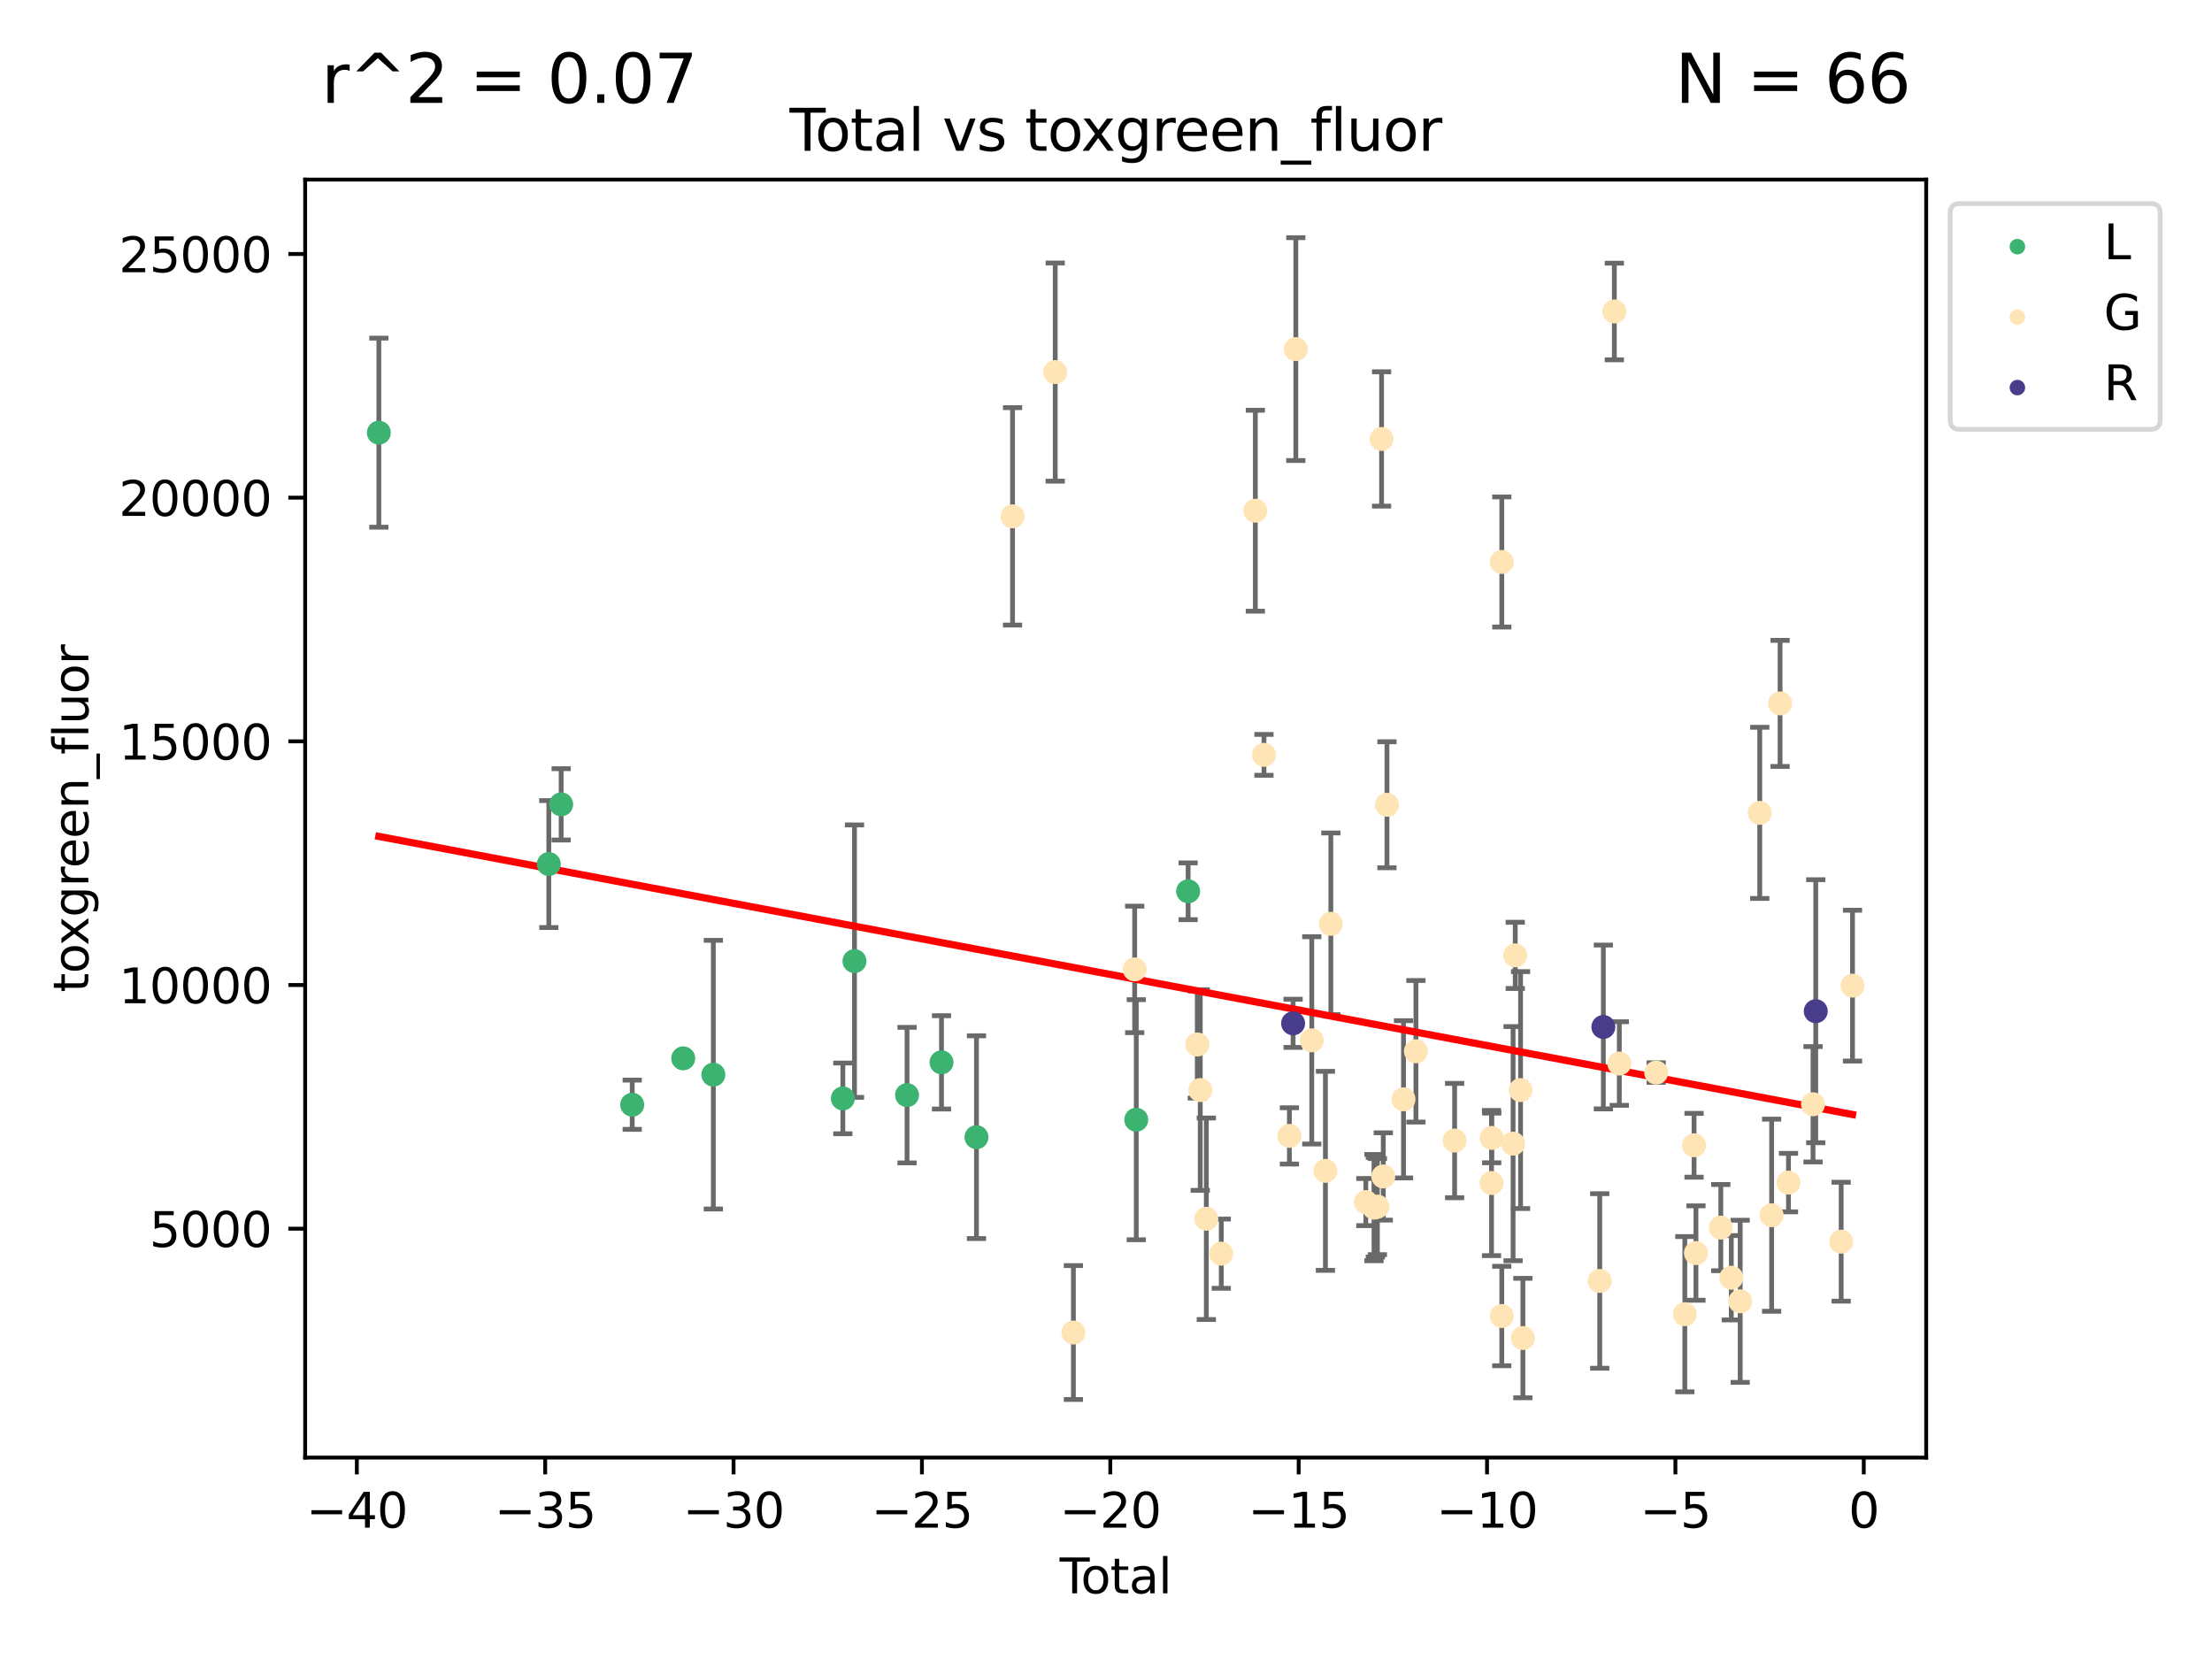 <?xml version="1.0" encoding="utf-8" standalone="no"?>
<!DOCTYPE svg PUBLIC "-//W3C//DTD SVG 1.1//EN"
  "http://www.w3.org/Graphics/SVG/1.1/DTD/svg11.dtd">
<svg xmlns:xlink="http://www.w3.org/1999/xlink" width="460.8pt" height="345.6pt" viewBox="0 0 460.8 345.6" xmlns="http://www.w3.org/2000/svg" version="1.1">
 <defs>
  <style type="text/css">*{stroke-linejoin: round; stroke-linecap: butt}</style>
 </defs>
 <g id="figure_1">
  <g id="patch_1">
   <path d="M 0 345.6 
L 460.8 345.6 
L 460.8 0 
L 0 0 
z
" style="fill: #ffffff"/>
  </g>
  <g id="axes_1">
   <g id="patch_2">
    <path d="M 63.571 303.64 
L 401.26 303.64 
L 401.26 37.411 
L 63.571 37.411 
z
" style="fill: #ffffff"/>
   </g>
   <g id="PathCollection_1">
    <defs>
     <path id="m7e4cc91572" d="M 0 1.118 
C 0.297 1.118 0.581 1 0.791 0.791 
C 1 0.581 1.118 0.297 1.118 0 
C 1.118 -0.297 1 -0.581 0.791 -0.791 
C 0.581 -1 0.297 -1.118 0 -1.118 
C -0.297 -1.118 -0.581 -1 -0.791 -0.791 
C -1 -0.581 -1.118 -0.297 -1.118 0 
C -1.118 0.297 -1 0.581 -0.791 0.791 
C -0.581 1 -0.297 1.118 0 1.118 
z
" style="stroke: #3cb371"/>
    </defs>
    <g clip-path="url(#p2c2c7eac12)">
     <use xlink:href="#m7e4cc91572" x="78.921" y="90.133" style="fill: #3cb371; stroke: #3cb371"/>
     <use xlink:href="#m7e4cc91572" x="114.327" y="179.999" style="fill: #3cb371; stroke: #3cb371"/>
     <use xlink:href="#m7e4cc91572" x="116.901" y="167.56" style="fill: #3cb371; stroke: #3cb371"/>
     <use xlink:href="#m7e4cc91572" x="131.701" y="230.134" style="fill: #3cb371; stroke: #3cb371"/>
     <use xlink:href="#m7e4cc91572" x="142.326" y="220.473" style="fill: #3cb371; stroke: #3cb371"/>
     <use xlink:href="#m7e4cc91572" x="148.599" y="223.871" style="fill: #3cb371; stroke: #3cb371"/>
     <use xlink:href="#m7e4cc91572" x="175.582" y="228.818" style="fill: #3cb371; stroke: #3cb371"/>
     <use xlink:href="#m7e4cc91572" x="178.007" y="200.221" style="fill: #3cb371; stroke: #3cb371"/>
     <use xlink:href="#m7e4cc91572" x="188.952" y="228.132" style="fill: #3cb371; stroke: #3cb371"/>
     <use xlink:href="#m7e4cc91572" x="196.133" y="221.308" style="fill: #3cb371; stroke: #3cb371"/>
     <use xlink:href="#m7e4cc91572" x="203.417" y="236.896" style="fill: #3cb371; stroke: #3cb371"/>
     <use xlink:href="#m7e4cc91572" x="236.706" y="233.259" style="fill: #3cb371; stroke: #3cb371"/>
     <use xlink:href="#m7e4cc91572" x="247.508" y="185.67" style="fill: #3cb371; stroke: #3cb371"/>
    </g>
   </g>
   <g id="PathCollection_2">
    <defs>
     <path id="m14d7d0148b" d="M 0 1.118 
C 0.297 1.118 0.581 1 0.791 0.791 
C 1 0.581 1.118 0.297 1.118 0 
C 1.118 -0.297 1 -0.581 0.791 -0.791 
C 0.581 -1 0.297 -1.118 0 -1.118 
C -0.297 -1.118 -0.581 -1 -0.791 -0.791 
C -1 -0.581 -1.118 -0.297 -1.118 0 
C -1.118 0.297 -1 0.581 -0.791 0.791 
C -0.581 1 -0.297 1.118 0 1.118 
z
" style="stroke: #ffe4b5"/>
    </defs>
    <g clip-path="url(#p2c2c7eac12)">
     <use xlink:href="#m14d7d0148b" x="210.932" y="107.565" style="fill: #ffe4b5; stroke: #ffe4b5"/>
     <use xlink:href="#m14d7d0148b" x="219.821" y="77.509" style="fill: #ffe4b5; stroke: #ffe4b5"/>
     <use xlink:href="#m14d7d0148b" x="223.61" y="277.592" style="fill: #ffe4b5; stroke: #ffe4b5"/>
     <use xlink:href="#m14d7d0148b" x="236.374" y="201.943" style="fill: #ffe4b5; stroke: #ffe4b5"/>
     <use xlink:href="#m14d7d0148b" x="249.419" y="217.587" style="fill: #ffe4b5; stroke: #ffe4b5"/>
     <use xlink:href="#m14d7d0148b" x="250.034" y="227.079" style="fill: #ffe4b5; stroke: #ffe4b5"/>
     <use xlink:href="#m14d7d0148b" x="251.299" y="253.888" style="fill: #ffe4b5; stroke: #ffe4b5"/>
     <use xlink:href="#m14d7d0148b" x="254.412" y="261.16" style="fill: #ffe4b5; stroke: #ffe4b5"/>
     <use xlink:href="#m14d7d0148b" x="261.511" y="106.389" style="fill: #ffe4b5; stroke: #ffe4b5"/>
     <use xlink:href="#m14d7d0148b" x="263.31" y="157.248" style="fill: #ffe4b5; stroke: #ffe4b5"/>
     <use xlink:href="#m14d7d0148b" x="268.603" y="236.628" style="fill: #ffe4b5; stroke: #ffe4b5"/>
     <use xlink:href="#m14d7d0148b" x="269.944" y="72.725" style="fill: #ffe4b5; stroke: #ffe4b5"/>
     <use xlink:href="#m14d7d0148b" x="273.267" y="216.725" style="fill: #ffe4b5; stroke: #ffe4b5"/>
     <use xlink:href="#m14d7d0148b" x="276.109" y="243.908" style="fill: #ffe4b5; stroke: #ffe4b5"/>
     <use xlink:href="#m14d7d0148b" x="277.238" y="192.447" style="fill: #ffe4b5; stroke: #ffe4b5"/>
     <use xlink:href="#m14d7d0148b" x="284.527" y="250.411" style="fill: #ffe4b5; stroke: #ffe4b5"/>
     <use xlink:href="#m14d7d0148b" x="286.228" y="251.563" style="fill: #ffe4b5; stroke: #ffe4b5"/>
     <use xlink:href="#m14d7d0148b" x="286.516" y="251.486" style="fill: #ffe4b5; stroke: #ffe4b5"/>
     <use xlink:href="#m14d7d0148b" x="286.936" y="251.355" style="fill: #ffe4b5; stroke: #ffe4b5"/>
     <use xlink:href="#m14d7d0148b" x="287.809" y="91.446" style="fill: #ffe4b5; stroke: #ffe4b5"/>
     <use xlink:href="#m14d7d0148b" x="288.162" y="245.08" style="fill: #ffe4b5; stroke: #ffe4b5"/>
     <use xlink:href="#m14d7d0148b" x="288.929" y="167.65" style="fill: #ffe4b5; stroke: #ffe4b5"/>
     <use xlink:href="#m14d7d0148b" x="292.376" y="229.006" style="fill: #ffe4b5; stroke: #ffe4b5"/>
     <use xlink:href="#m14d7d0148b" x="294.964" y="219.004" style="fill: #ffe4b5; stroke: #ffe4b5"/>
     <use xlink:href="#m14d7d0148b" x="303.025" y="237.6" style="fill: #ffe4b5; stroke: #ffe4b5"/>
     <use xlink:href="#m14d7d0148b" x="310.711" y="246.45" style="fill: #ffe4b5; stroke: #ffe4b5"/>
     <use xlink:href="#m14d7d0148b" x="310.752" y="237.051" style="fill: #ffe4b5; stroke: #ffe4b5"/>
     <use xlink:href="#m14d7d0148b" x="312.849" y="274.151" style="fill: #ffe4b5; stroke: #ffe4b5"/>
     <use xlink:href="#m14d7d0148b" x="312.854" y="117.071" style="fill: #ffe4b5; stroke: #ffe4b5"/>
     <use xlink:href="#m14d7d0148b" x="315.204" y="238.241" style="fill: #ffe4b5; stroke: #ffe4b5"/>
     <use xlink:href="#m14d7d0148b" x="315.651" y="199.022" style="fill: #ffe4b5; stroke: #ffe4b5"/>
     <use xlink:href="#m14d7d0148b" x="316.763" y="227.084" style="fill: #ffe4b5; stroke: #ffe4b5"/>
     <use xlink:href="#m14d7d0148b" x="317.247" y="278.742" style="fill: #ffe4b5; stroke: #ffe4b5"/>
     <use xlink:href="#m14d7d0148b" x="333.253" y="266.846" style="fill: #ffe4b5; stroke: #ffe4b5"/>
     <use xlink:href="#m14d7d0148b" x="336.296" y="64.887" style="fill: #ffe4b5; stroke: #ffe4b5"/>
     <use xlink:href="#m14d7d0148b" x="337.334" y="221.552" style="fill: #ffe4b5; stroke: #ffe4b5"/>
     <use xlink:href="#m14d7d0148b" x="345.017" y="223.44" style="fill: #ffe4b5; stroke: #ffe4b5"/>
     <use xlink:href="#m14d7d0148b" x="350.979" y="273.771" style="fill: #ffe4b5; stroke: #ffe4b5"/>
     <use xlink:href="#m14d7d0148b" x="352.903" y="238.585" style="fill: #ffe4b5; stroke: #ffe4b5"/>
     <use xlink:href="#m14d7d0148b" x="353.297" y="261.033" style="fill: #ffe4b5; stroke: #ffe4b5"/>
     <use xlink:href="#m14d7d0148b" x="358.478" y="255.732" style="fill: #ffe4b5; stroke: #ffe4b5"/>
     <use xlink:href="#m14d7d0148b" x="360.663" y="266.175" style="fill: #ffe4b5; stroke: #ffe4b5"/>
     <use xlink:href="#m14d7d0148b" x="362.514" y="271.087" style="fill: #ffe4b5; stroke: #ffe4b5"/>
     <use xlink:href="#m14d7d0148b" x="366.588" y="169.334" style="fill: #ffe4b5; stroke: #ffe4b5"/>
     <use xlink:href="#m14d7d0148b" x="369.063" y="253.152" style="fill: #ffe4b5; stroke: #ffe4b5"/>
     <use xlink:href="#m14d7d0148b" x="370.824" y="146.532" style="fill: #ffe4b5; stroke: #ffe4b5"/>
     <use xlink:href="#m14d7d0148b" x="372.575" y="246.359" style="fill: #ffe4b5; stroke: #ffe4b5"/>
     <use xlink:href="#m14d7d0148b" x="377.687" y="230.038" style="fill: #ffe4b5; stroke: #ffe4b5"/>
     <use xlink:href="#m14d7d0148b" x="383.551" y="258.666" style="fill: #ffe4b5; stroke: #ffe4b5"/>
     <use xlink:href="#m14d7d0148b" x="385.911" y="205.324" style="fill: #ffe4b5; stroke: #ffe4b5"/>
    </g>
   </g>
   <g id="PathCollection_3">
    <defs>
     <path id="m961138676b" d="M 0 1.118 
C 0.297 1.118 0.581 1 0.791 0.791 
C 1 0.581 1.118 0.297 1.118 0 
C 1.118 -0.297 1 -0.581 0.791 -0.791 
C 0.581 -1 0.297 -1.118 0 -1.118 
C -0.297 -1.118 -0.581 -1 -0.791 -0.791 
C -1 -0.581 -1.118 -0.297 -1.118 0 
C -1.118 0.297 -1 0.581 -0.791 0.791 
C -0.581 1 -0.297 1.118 0 1.118 
z
" style="stroke: #483d8b"/>
    </defs>
    <g clip-path="url(#p2c2c7eac12)">
     <use xlink:href="#m961138676b" x="269.375" y="213.176" style="fill: #483d8b; stroke: #483d8b"/>
     <use xlink:href="#m961138676b" x="334.011" y="213.938" style="fill: #483d8b; stroke: #483d8b"/>
     <use xlink:href="#m961138676b" x="378.255" y="210.652" style="fill: #483d8b; stroke: #483d8b"/>
    </g>
   </g>
   <g id="matplotlib.axis_1">
    <g id="xtick_1">
     <g id="line2d_1">
      <defs>
       <path id="mdb5d2ad9d2" d="M 0 0 
L 0 3.5 
" style="stroke: #000000; stroke-width: 0.8"/>
      </defs>
      <g>
       <use xlink:href="#mdb5d2ad9d2" x="74.335" y="303.64" style="stroke: #000000; stroke-width: 0.8"/>
      </g>
     </g>
     <g id="text_1">
      <!-- −40 -->
      <g transform="translate(63.783 318.238)scale(0.1 -0.1)">
       <defs>
        <path id="DejaVuSans-2212" d="M 678 2272 
L 4684 2272 
L 4684 1741 
L 678 1741 
L 678 2272 
z
" transform="scale(0.016)"/>
        <path id="DejaVuSans-34" d="M 2419 4116 
L 825 1625 
L 2419 1625 
L 2419 4116 
z
M 2253 4666 
L 3047 4666 
L 3047 1625 
L 3713 1625 
L 3713 1100 
L 3047 1100 
L 3047 0 
L 2419 0 
L 2419 1100 
L 313 1100 
L 313 1709 
L 2253 4666 
z
" transform="scale(0.016)"/>
        <path id="DejaVuSans-30" d="M 2034 4250 
Q 1547 4250 1301 3770 
Q 1056 3291 1056 2328 
Q 1056 1369 1301 889 
Q 1547 409 2034 409 
Q 2525 409 2770 889 
Q 3016 1369 3016 2328 
Q 3016 3291 2770 3770 
Q 2525 4250 2034 4250 
z
M 2034 4750 
Q 2819 4750 3233 4129 
Q 3647 3509 3647 2328 
Q 3647 1150 3233 529 
Q 2819 -91 2034 -91 
Q 1250 -91 836 529 
Q 422 1150 422 2328 
Q 422 3509 836 4129 
Q 1250 4750 2034 4750 
z
" transform="scale(0.016)"/>
       </defs>
       <use xlink:href="#DejaVuSans-2212"/>
       <use xlink:href="#DejaVuSans-34" x="83.789"/>
       <use xlink:href="#DejaVuSans-30" x="147.412"/>
      </g>
     </g>
    </g>
    <g id="xtick_2">
     <g id="line2d_2">
      <g>
       <use xlink:href="#mdb5d2ad9d2" x="113.575" y="303.64" style="stroke: #000000; stroke-width: 0.8"/>
      </g>
     </g>
     <g id="text_2">
      <!-- −35 -->
      <g transform="translate(103.023 318.238)scale(0.1 -0.1)">
       <defs>
        <path id="DejaVuSans-33" d="M 2597 2516 
Q 3050 2419 3304 2112 
Q 3559 1806 3559 1356 
Q 3559 666 3084 287 
Q 2609 -91 1734 -91 
Q 1441 -91 1130 -33 
Q 819 25 488 141 
L 488 750 
Q 750 597 1062 519 
Q 1375 441 1716 441 
Q 2309 441 2620 675 
Q 2931 909 2931 1356 
Q 2931 1769 2642 2001 
Q 2353 2234 1838 2234 
L 1294 2234 
L 1294 2753 
L 1863 2753 
Q 2328 2753 2575 2939 
Q 2822 3125 2822 3475 
Q 2822 3834 2567 4026 
Q 2313 4219 1838 4219 
Q 1578 4219 1281 4162 
Q 984 4106 628 3988 
L 628 4550 
Q 988 4650 1302 4700 
Q 1616 4750 1894 4750 
Q 2613 4750 3031 4423 
Q 3450 4097 3450 3541 
Q 3450 3153 3228 2886 
Q 3006 2619 2597 2516 
z
" transform="scale(0.016)"/>
        <path id="DejaVuSans-35" d="M 691 4666 
L 3169 4666 
L 3169 4134 
L 1269 4134 
L 1269 2991 
Q 1406 3038 1543 3061 
Q 1681 3084 1819 3084 
Q 2600 3084 3056 2656 
Q 3513 2228 3513 1497 
Q 3513 744 3044 326 
Q 2575 -91 1722 -91 
Q 1428 -91 1123 -41 
Q 819 9 494 109 
L 494 744 
Q 775 591 1075 516 
Q 1375 441 1709 441 
Q 2250 441 2565 725 
Q 2881 1009 2881 1497 
Q 2881 1984 2565 2268 
Q 2250 2553 1709 2553 
Q 1456 2553 1204 2497 
Q 953 2441 691 2322 
L 691 4666 
z
" transform="scale(0.016)"/>
       </defs>
       <use xlink:href="#DejaVuSans-2212"/>
       <use xlink:href="#DejaVuSans-33" x="83.789"/>
       <use xlink:href="#DejaVuSans-35" x="147.412"/>
      </g>
     </g>
    </g>
    <g id="xtick_3">
     <g id="line2d_3">
      <g>
       <use xlink:href="#mdb5d2ad9d2" x="152.816" y="303.64" style="stroke: #000000; stroke-width: 0.8"/>
      </g>
     </g>
     <g id="text_3">
      <!-- −30 -->
      <g transform="translate(142.264 318.238)scale(0.1 -0.1)">
       <use xlink:href="#DejaVuSans-2212"/>
       <use xlink:href="#DejaVuSans-33" x="83.789"/>
       <use xlink:href="#DejaVuSans-30" x="147.412"/>
      </g>
     </g>
    </g>
    <g id="xtick_4">
     <g id="line2d_4">
      <g>
       <use xlink:href="#mdb5d2ad9d2" x="192.056" y="303.64" style="stroke: #000000; stroke-width: 0.8"/>
      </g>
     </g>
     <g id="text_4">
      <!-- −25 -->
      <g transform="translate(181.504 318.238)scale(0.1 -0.1)">
       <defs>
        <path id="DejaVuSans-32" d="M 1228 531 
L 3431 531 
L 3431 0 
L 469 0 
L 469 531 
Q 828 903 1448 1529 
Q 2069 2156 2228 2338 
Q 2531 2678 2651 2914 
Q 2772 3150 2772 3378 
Q 2772 3750 2511 3984 
Q 2250 4219 1831 4219 
Q 1534 4219 1204 4116 
Q 875 4013 500 3803 
L 500 4441 
Q 881 4594 1212 4672 
Q 1544 4750 1819 4750 
Q 2544 4750 2975 4387 
Q 3406 4025 3406 3419 
Q 3406 3131 3298 2873 
Q 3191 2616 2906 2266 
Q 2828 2175 2409 1742 
Q 1991 1309 1228 531 
z
" transform="scale(0.016)"/>
       </defs>
       <use xlink:href="#DejaVuSans-2212"/>
       <use xlink:href="#DejaVuSans-32" x="83.789"/>
       <use xlink:href="#DejaVuSans-35" x="147.412"/>
      </g>
     </g>
    </g>
    <g id="xtick_5">
     <g id="line2d_5">
      <g>
       <use xlink:href="#mdb5d2ad9d2" x="231.297" y="303.64" style="stroke: #000000; stroke-width: 0.8"/>
      </g>
     </g>
     <g id="text_5">
      <!-- −20 -->
      <g transform="translate(220.744 318.238)scale(0.1 -0.1)">
       <use xlink:href="#DejaVuSans-2212"/>
       <use xlink:href="#DejaVuSans-32" x="83.789"/>
       <use xlink:href="#DejaVuSans-30" x="147.412"/>
      </g>
     </g>
    </g>
    <g id="xtick_6">
     <g id="line2d_6">
      <g>
       <use xlink:href="#mdb5d2ad9d2" x="270.537" y="303.64" style="stroke: #000000; stroke-width: 0.8"/>
      </g>
     </g>
     <g id="text_6">
      <!-- −15 -->
      <g transform="translate(259.985 318.238)scale(0.1 -0.1)">
       <defs>
        <path id="DejaVuSans-31" d="M 794 531 
L 1825 531 
L 1825 4091 
L 703 3866 
L 703 4441 
L 1819 4666 
L 2450 4666 
L 2450 531 
L 3481 531 
L 3481 0 
L 794 0 
L 794 531 
z
" transform="scale(0.016)"/>
       </defs>
       <use xlink:href="#DejaVuSans-2212"/>
       <use xlink:href="#DejaVuSans-31" x="83.789"/>
       <use xlink:href="#DejaVuSans-35" x="147.412"/>
      </g>
     </g>
    </g>
    <g id="xtick_7">
     <g id="line2d_7">
      <g>
       <use xlink:href="#mdb5d2ad9d2" x="309.777" y="303.64" style="stroke: #000000; stroke-width: 0.8"/>
      </g>
     </g>
     <g id="text_7">
      <!-- −10 -->
      <g transform="translate(299.225 318.238)scale(0.1 -0.1)">
       <use xlink:href="#DejaVuSans-2212"/>
       <use xlink:href="#DejaVuSans-31" x="83.789"/>
       <use xlink:href="#DejaVuSans-30" x="147.412"/>
      </g>
     </g>
    </g>
    <g id="xtick_8">
     <g id="line2d_8">
      <g>
       <use xlink:href="#mdb5d2ad9d2" x="349.018" y="303.64" style="stroke: #000000; stroke-width: 0.8"/>
      </g>
     </g>
     <g id="text_8">
      <!-- −5 -->
      <g transform="translate(341.647 318.238)scale(0.1 -0.1)">
       <use xlink:href="#DejaVuSans-2212"/>
       <use xlink:href="#DejaVuSans-35" x="83.789"/>
      </g>
     </g>
    </g>
    <g id="xtick_9">
     <g id="line2d_9">
      <g>
       <use xlink:href="#mdb5d2ad9d2" x="388.258" y="303.64" style="stroke: #000000; stroke-width: 0.8"/>
      </g>
     </g>
     <g id="text_9">
      <!-- 0 -->
      <g transform="translate(385.077 318.238)scale(0.1 -0.1)">
       <use xlink:href="#DejaVuSans-30"/>
      </g>
     </g>
    </g>
    <g id="text_10">
     <!-- Total -->
     <g transform="translate(220.739 331.917)scale(0.1 -0.1)">
      <defs>
       <path id="DejaVuSans-54" d="M -19 4666 
L 3928 4666 
L 3928 4134 
L 2272 4134 
L 2272 0 
L 1638 0 
L 1638 4134 
L -19 4134 
L -19 4666 
z
" transform="scale(0.016)"/>
       <path id="DejaVuSans-6f" d="M 1959 3097 
Q 1497 3097 1228 2736 
Q 959 2375 959 1747 
Q 959 1119 1226 758 
Q 1494 397 1959 397 
Q 2419 397 2687 759 
Q 2956 1122 2956 1747 
Q 2956 2369 2687 2733 
Q 2419 3097 1959 3097 
z
M 1959 3584 
Q 2709 3584 3137 3096 
Q 3566 2609 3566 1747 
Q 3566 888 3137 398 
Q 2709 -91 1959 -91 
Q 1206 -91 779 398 
Q 353 888 353 1747 
Q 353 2609 779 3096 
Q 1206 3584 1959 3584 
z
" transform="scale(0.016)"/>
       <path id="DejaVuSans-74" d="M 1172 4494 
L 1172 3500 
L 2356 3500 
L 2356 3053 
L 1172 3053 
L 1172 1153 
Q 1172 725 1289 603 
Q 1406 481 1766 481 
L 2356 481 
L 2356 0 
L 1766 0 
Q 1100 0 847 248 
Q 594 497 594 1153 
L 594 3053 
L 172 3053 
L 172 3500 
L 594 3500 
L 594 4494 
L 1172 4494 
z
" transform="scale(0.016)"/>
       <path id="DejaVuSans-61" d="M 2194 1759 
Q 1497 1759 1228 1600 
Q 959 1441 959 1056 
Q 959 750 1161 570 
Q 1363 391 1709 391 
Q 2188 391 2477 730 
Q 2766 1069 2766 1631 
L 2766 1759 
L 2194 1759 
z
M 3341 1997 
L 3341 0 
L 2766 0 
L 2766 531 
Q 2569 213 2275 61 
Q 1981 -91 1556 -91 
Q 1019 -91 701 211 
Q 384 513 384 1019 
Q 384 1609 779 1909 
Q 1175 2209 1959 2209 
L 2766 2209 
L 2766 2266 
Q 2766 2663 2505 2880 
Q 2244 3097 1772 3097 
Q 1472 3097 1187 3025 
Q 903 2953 641 2809 
L 641 3341 
Q 956 3463 1253 3523 
Q 1550 3584 1831 3584 
Q 2591 3584 2966 3190 
Q 3341 2797 3341 1997 
z
" transform="scale(0.016)"/>
       <path id="DejaVuSans-6c" d="M 603 4863 
L 1178 4863 
L 1178 0 
L 603 0 
L 603 4863 
z
" transform="scale(0.016)"/>
      </defs>
      <use xlink:href="#DejaVuSans-54"/>
      <use xlink:href="#DejaVuSans-6f" x="44.084"/>
      <use xlink:href="#DejaVuSans-74" x="105.266"/>
      <use xlink:href="#DejaVuSans-61" x="144.475"/>
      <use xlink:href="#DejaVuSans-6c" x="205.754"/>
     </g>
    </g>
   </g>
   <g id="matplotlib.axis_2">
    <g id="ytick_1">
     <g id="line2d_10">
      <defs>
       <path id="m2e24df8e27" d="M 0 0 
L -3.5 0 
" style="stroke: #000000; stroke-width: 0.8"/>
      </defs>
      <g>
       <use xlink:href="#m2e24df8e27" x="63.571" y="255.959" style="stroke: #000000; stroke-width: 0.8"/>
      </g>
     </g>
     <g id="text_11">
      <!-- 5000 -->
      <g transform="translate(31.121 259.758)scale(0.1 -0.1)">
       <use xlink:href="#DejaVuSans-35"/>
       <use xlink:href="#DejaVuSans-30" x="63.623"/>
       <use xlink:href="#DejaVuSans-30" x="127.246"/>
       <use xlink:href="#DejaVuSans-30" x="190.869"/>
      </g>
     </g>
    </g>
    <g id="ytick_2">
     <g id="line2d_11">
      <g>
       <use xlink:href="#m2e24df8e27" x="63.571" y="205.197" style="stroke: #000000; stroke-width: 0.8"/>
      </g>
     </g>
     <g id="text_12">
      <!-- 10000 -->
      <g transform="translate(24.759 208.997)scale(0.1 -0.1)">
       <use xlink:href="#DejaVuSans-31"/>
       <use xlink:href="#DejaVuSans-30" x="63.623"/>
       <use xlink:href="#DejaVuSans-30" x="127.246"/>
       <use xlink:href="#DejaVuSans-30" x="190.869"/>
       <use xlink:href="#DejaVuSans-30" x="254.492"/>
      </g>
     </g>
    </g>
    <g id="ytick_3">
     <g id="line2d_12">
      <g>
       <use xlink:href="#m2e24df8e27" x="63.571" y="154.436" style="stroke: #000000; stroke-width: 0.8"/>
      </g>
     </g>
     <g id="text_13">
      <!-- 15000 -->
      <g transform="translate(24.759 158.235)scale(0.1 -0.1)">
       <use xlink:href="#DejaVuSans-31"/>
       <use xlink:href="#DejaVuSans-35" x="63.623"/>
       <use xlink:href="#DejaVuSans-30" x="127.246"/>
       <use xlink:href="#DejaVuSans-30" x="190.869"/>
       <use xlink:href="#DejaVuSans-30" x="254.492"/>
      </g>
     </g>
    </g>
    <g id="ytick_4">
     <g id="line2d_13">
      <g>
       <use xlink:href="#m2e24df8e27" x="63.571" y="103.674" style="stroke: #000000; stroke-width: 0.8"/>
      </g>
     </g>
     <g id="text_14">
      <!-- 20000 -->
      <g transform="translate(24.759 107.473)scale(0.1 -0.1)">
       <use xlink:href="#DejaVuSans-32"/>
       <use xlink:href="#DejaVuSans-30" x="63.623"/>
       <use xlink:href="#DejaVuSans-30" x="127.246"/>
       <use xlink:href="#DejaVuSans-30" x="190.869"/>
       <use xlink:href="#DejaVuSans-30" x="254.492"/>
      </g>
     </g>
    </g>
    <g id="ytick_5">
     <g id="line2d_14">
      <g>
       <use xlink:href="#m2e24df8e27" x="63.571" y="52.912" style="stroke: #000000; stroke-width: 0.8"/>
      </g>
     </g>
     <g id="text_15">
      <!-- 25000 -->
      <g transform="translate(24.759 56.711)scale(0.1 -0.1)">
       <use xlink:href="#DejaVuSans-32"/>
       <use xlink:href="#DejaVuSans-35" x="63.623"/>
       <use xlink:href="#DejaVuSans-30" x="127.246"/>
       <use xlink:href="#DejaVuSans-30" x="190.869"/>
       <use xlink:href="#DejaVuSans-30" x="254.492"/>
      </g>
     </g>
    </g>
    <g id="text_16">
     <!-- toxgreen_fluor -->
     <g transform="translate(18.401 206.72)rotate(-90)scale(0.1 -0.1)">
      <defs>
       <path id="DejaVuSans-78" d="M 3513 3500 
L 2247 1797 
L 3578 0 
L 2900 0 
L 1881 1375 
L 863 0 
L 184 0 
L 1544 1831 
L 300 3500 
L 978 3500 
L 1906 2253 
L 2834 3500 
L 3513 3500 
z
" transform="scale(0.016)"/>
       <path id="DejaVuSans-67" d="M 2906 1791 
Q 2906 2416 2648 2759 
Q 2391 3103 1925 3103 
Q 1463 3103 1205 2759 
Q 947 2416 947 1791 
Q 947 1169 1205 825 
Q 1463 481 1925 481 
Q 2391 481 2648 825 
Q 2906 1169 2906 1791 
z
M 3481 434 
Q 3481 -459 3084 -895 
Q 2688 -1331 1869 -1331 
Q 1566 -1331 1297 -1286 
Q 1028 -1241 775 -1147 
L 775 -588 
Q 1028 -725 1275 -790 
Q 1522 -856 1778 -856 
Q 2344 -856 2625 -561 
Q 2906 -266 2906 331 
L 2906 616 
Q 2728 306 2450 153 
Q 2172 0 1784 0 
Q 1141 0 747 490 
Q 353 981 353 1791 
Q 353 2603 747 3093 
Q 1141 3584 1784 3584 
Q 2172 3584 2450 3431 
Q 2728 3278 2906 2969 
L 2906 3500 
L 3481 3500 
L 3481 434 
z
" transform="scale(0.016)"/>
       <path id="DejaVuSans-72" d="M 2631 2963 
Q 2534 3019 2420 3045 
Q 2306 3072 2169 3072 
Q 1681 3072 1420 2755 
Q 1159 2438 1159 1844 
L 1159 0 
L 581 0 
L 581 3500 
L 1159 3500 
L 1159 2956 
Q 1341 3275 1631 3429 
Q 1922 3584 2338 3584 
Q 2397 3584 2469 3576 
Q 2541 3569 2628 3553 
L 2631 2963 
z
" transform="scale(0.016)"/>
       <path id="DejaVuSans-65" d="M 3597 1894 
L 3597 1613 
L 953 1613 
Q 991 1019 1311 708 
Q 1631 397 2203 397 
Q 2534 397 2845 478 
Q 3156 559 3463 722 
L 3463 178 
Q 3153 47 2828 -22 
Q 2503 -91 2169 -91 
Q 1331 -91 842 396 
Q 353 884 353 1716 
Q 353 2575 817 3079 
Q 1281 3584 2069 3584 
Q 2775 3584 3186 3129 
Q 3597 2675 3597 1894 
z
M 3022 2063 
Q 3016 2534 2758 2815 
Q 2500 3097 2075 3097 
Q 1594 3097 1305 2825 
Q 1016 2553 972 2059 
L 3022 2063 
z
" transform="scale(0.016)"/>
       <path id="DejaVuSans-6e" d="M 3513 2113 
L 3513 0 
L 2938 0 
L 2938 2094 
Q 2938 2591 2744 2837 
Q 2550 3084 2163 3084 
Q 1697 3084 1428 2787 
Q 1159 2491 1159 1978 
L 1159 0 
L 581 0 
L 581 3500 
L 1159 3500 
L 1159 2956 
Q 1366 3272 1645 3428 
Q 1925 3584 2291 3584 
Q 2894 3584 3203 3211 
Q 3513 2838 3513 2113 
z
" transform="scale(0.016)"/>
       <path id="DejaVuSans-5f" d="M 3263 -1063 
L 3263 -1509 
L -63 -1509 
L -63 -1063 
L 3263 -1063 
z
" transform="scale(0.016)"/>
       <path id="DejaVuSans-66" d="M 2375 4863 
L 2375 4384 
L 1825 4384 
Q 1516 4384 1395 4259 
Q 1275 4134 1275 3809 
L 1275 3500 
L 2222 3500 
L 2222 3053 
L 1275 3053 
L 1275 0 
L 697 0 
L 697 3053 
L 147 3053 
L 147 3500 
L 697 3500 
L 697 3744 
Q 697 4328 969 4595 
Q 1241 4863 1831 4863 
L 2375 4863 
z
" transform="scale(0.016)"/>
       <path id="DejaVuSans-75" d="M 544 1381 
L 544 3500 
L 1119 3500 
L 1119 1403 
Q 1119 906 1312 657 
Q 1506 409 1894 409 
Q 2359 409 2629 706 
Q 2900 1003 2900 1516 
L 2900 3500 
L 3475 3500 
L 3475 0 
L 2900 0 
L 2900 538 
Q 2691 219 2414 64 
Q 2138 -91 1772 -91 
Q 1169 -91 856 284 
Q 544 659 544 1381 
z
M 1991 3584 
L 1991 3584 
z
" transform="scale(0.016)"/>
      </defs>
      <use xlink:href="#DejaVuSans-74"/>
      <use xlink:href="#DejaVuSans-6f" x="39.209"/>
      <use xlink:href="#DejaVuSans-78" x="97.266"/>
      <use xlink:href="#DejaVuSans-67" x="156.445"/>
      <use xlink:href="#DejaVuSans-72" x="219.922"/>
      <use xlink:href="#DejaVuSans-65" x="258.785"/>
      <use xlink:href="#DejaVuSans-65" x="320.309"/>
      <use xlink:href="#DejaVuSans-6e" x="381.832"/>
      <use xlink:href="#DejaVuSans-5f" x="445.211"/>
      <use xlink:href="#DejaVuSans-66" x="495.211"/>
      <use xlink:href="#DejaVuSans-6c" x="530.416"/>
      <use xlink:href="#DejaVuSans-75" x="558.199"/>
      <use xlink:href="#DejaVuSans-6f" x="621.578"/>
      <use xlink:href="#DejaVuSans-72" x="682.76"/>
     </g>
    </g>
   </g>
   <g id="LineCollection_1">
    <path d="M 78.921 109.826 
L 78.921 70.439 
" clip-path="url(#p2c2c7eac12)" style="fill: none; stroke: #696969"/>
    <path d="M 114.327 193.222 
L 114.327 166.777 
" clip-path="url(#p2c2c7eac12)" style="fill: none; stroke: #696969"/>
    <path d="M 116.901 174.992 
L 116.901 160.127 
" clip-path="url(#p2c2c7eac12)" style="fill: none; stroke: #696969"/>
    <path d="M 131.701 235.264 
L 131.701 225.004 
" clip-path="url(#p2c2c7eac12)" style="fill: none; stroke: #696969"/>
    <path d="M 142.326 221.038 
L 142.326 219.907 
" clip-path="url(#p2c2c7eac12)" style="fill: none; stroke: #696969"/>
    <path d="M 148.599 251.855 
L 148.599 195.886 
" clip-path="url(#p2c2c7eac12)" style="fill: none; stroke: #696969"/>
    <path d="M 175.582 236.184 
L 175.582 221.452 
" clip-path="url(#p2c2c7eac12)" style="fill: none; stroke: #696969"/>
    <path d="M 178.007 228.596 
L 178.007 171.846 
" clip-path="url(#p2c2c7eac12)" style="fill: none; stroke: #696969"/>
    <path d="M 188.952 242.248 
L 188.952 214.016 
" clip-path="url(#p2c2c7eac12)" style="fill: none; stroke: #696969"/>
    <path d="M 196.133 231.029 
L 196.133 211.588 
" clip-path="url(#p2c2c7eac12)" style="fill: none; stroke: #696969"/>
    <path d="M 203.417 258.013 
L 203.417 215.778 
" clip-path="url(#p2c2c7eac12)" style="fill: none; stroke: #696969"/>
    <path d="M 236.706 258.262 
L 236.706 208.255 
" clip-path="url(#p2c2c7eac12)" style="fill: none; stroke: #696969"/>
    <path d="M 247.508 191.584 
L 247.508 179.756 
" clip-path="url(#p2c2c7eac12)" style="fill: none; stroke: #696969"/>
   </g>
   <g id="line2d_15">
    <defs>
     <path id="m2a7c7deff3" d="M 2 0 
L -2 -0 
" style="stroke: #696969"/>
    </defs>
    <g clip-path="url(#p2c2c7eac12)">
     <use xlink:href="#m2a7c7deff3" x="78.921" y="109.826" style="fill: #696969; stroke: #696969"/>
     <use xlink:href="#m2a7c7deff3" x="114.327" y="193.222" style="fill: #696969; stroke: #696969"/>
     <use xlink:href="#m2a7c7deff3" x="116.901" y="174.992" style="fill: #696969; stroke: #696969"/>
     <use xlink:href="#m2a7c7deff3" x="131.701" y="235.264" style="fill: #696969; stroke: #696969"/>
     <use xlink:href="#m2a7c7deff3" x="142.326" y="221.038" style="fill: #696969; stroke: #696969"/>
     <use xlink:href="#m2a7c7deff3" x="148.599" y="251.855" style="fill: #696969; stroke: #696969"/>
     <use xlink:href="#m2a7c7deff3" x="175.582" y="236.184" style="fill: #696969; stroke: #696969"/>
     <use xlink:href="#m2a7c7deff3" x="178.007" y="228.596" style="fill: #696969; stroke: #696969"/>
     <use xlink:href="#m2a7c7deff3" x="188.952" y="242.248" style="fill: #696969; stroke: #696969"/>
     <use xlink:href="#m2a7c7deff3" x="196.133" y="231.029" style="fill: #696969; stroke: #696969"/>
     <use xlink:href="#m2a7c7deff3" x="203.417" y="258.013" style="fill: #696969; stroke: #696969"/>
     <use xlink:href="#m2a7c7deff3" x="236.706" y="258.262" style="fill: #696969; stroke: #696969"/>
     <use xlink:href="#m2a7c7deff3" x="247.508" y="191.584" style="fill: #696969; stroke: #696969"/>
    </g>
   </g>
   <g id="line2d_16">
    <g clip-path="url(#p2c2c7eac12)">
     <use xlink:href="#m2a7c7deff3" x="78.921" y="70.439" style="fill: #696969; stroke: #696969"/>
     <use xlink:href="#m2a7c7deff3" x="114.327" y="166.777" style="fill: #696969; stroke: #696969"/>
     <use xlink:href="#m2a7c7deff3" x="116.901" y="160.127" style="fill: #696969; stroke: #696969"/>
     <use xlink:href="#m2a7c7deff3" x="131.701" y="225.004" style="fill: #696969; stroke: #696969"/>
     <use xlink:href="#m2a7c7deff3" x="142.326" y="219.907" style="fill: #696969; stroke: #696969"/>
     <use xlink:href="#m2a7c7deff3" x="148.599" y="195.886" style="fill: #696969; stroke: #696969"/>
     <use xlink:href="#m2a7c7deff3" x="175.582" y="221.452" style="fill: #696969; stroke: #696969"/>
     <use xlink:href="#m2a7c7deff3" x="178.007" y="171.846" style="fill: #696969; stroke: #696969"/>
     <use xlink:href="#m2a7c7deff3" x="188.952" y="214.016" style="fill: #696969; stroke: #696969"/>
     <use xlink:href="#m2a7c7deff3" x="196.133" y="211.588" style="fill: #696969; stroke: #696969"/>
     <use xlink:href="#m2a7c7deff3" x="203.417" y="215.778" style="fill: #696969; stroke: #696969"/>
     <use xlink:href="#m2a7c7deff3" x="236.706" y="208.255" style="fill: #696969; stroke: #696969"/>
     <use xlink:href="#m2a7c7deff3" x="247.508" y="179.756" style="fill: #696969; stroke: #696969"/>
    </g>
   </g>
   <g id="LineCollection_2">
    <path d="M 210.932 130.21 
L 210.932 84.921 
" clip-path="url(#p2c2c7eac12)" style="fill: none; stroke: #696969"/>
    <path d="M 219.821 100.235 
L 219.821 54.783 
" clip-path="url(#p2c2c7eac12)" style="fill: none; stroke: #696969"/>
    <path d="M 223.61 291.539 
L 223.61 263.645 
" clip-path="url(#p2c2c7eac12)" style="fill: none; stroke: #696969"/>
    <path d="M 236.374 215.117 
L 236.374 188.769 
" clip-path="url(#p2c2c7eac12)" style="fill: none; stroke: #696969"/>
    <path d="M 249.419 228.748 
L 249.419 206.426 
" clip-path="url(#p2c2c7eac12)" style="fill: none; stroke: #696969"/>
    <path d="M 250.034 247.98 
L 250.034 206.178 
" clip-path="url(#p2c2c7eac12)" style="fill: none; stroke: #696969"/>
    <path d="M 251.299 274.878 
L 251.299 232.898 
" clip-path="url(#p2c2c7eac12)" style="fill: none; stroke: #696969"/>
    <path d="M 254.412 268.373 
L 254.412 253.946 
" clip-path="url(#p2c2c7eac12)" style="fill: none; stroke: #696969"/>
    <path d="M 261.511 127.318 
L 261.511 85.461 
" clip-path="url(#p2c2c7eac12)" style="fill: none; stroke: #696969"/>
    <path d="M 263.31 161.508 
L 263.31 152.989 
" clip-path="url(#p2c2c7eac12)" style="fill: none; stroke: #696969"/>
    <path d="M 268.603 242.491 
L 268.603 230.765 
" clip-path="url(#p2c2c7eac12)" style="fill: none; stroke: #696969"/>
    <path d="M 269.944 95.938 
L 269.944 49.513 
" clip-path="url(#p2c2c7eac12)" style="fill: none; stroke: #696969"/>
    <path d="M 273.267 238.319 
L 273.267 195.132 
" clip-path="url(#p2c2c7eac12)" style="fill: none; stroke: #696969"/>
    <path d="M 276.109 264.634 
L 276.109 223.182 
" clip-path="url(#p2c2c7eac12)" style="fill: none; stroke: #696969"/>
    <path d="M 277.238 211.369 
L 277.238 173.526 
" clip-path="url(#p2c2c7eac12)" style="fill: none; stroke: #696969"/>
    <path d="M 284.527 255.321 
L 284.527 245.501 
" clip-path="url(#p2c2c7eac12)" style="fill: none; stroke: #696969"/>
    <path d="M 286.228 262.63 
L 286.228 240.495 
" clip-path="url(#p2c2c7eac12)" style="fill: none; stroke: #696969"/>
    <path d="M 286.516 261.865 
L 286.516 241.107 
" clip-path="url(#p2c2c7eac12)" style="fill: none; stroke: #696969"/>
    <path d="M 286.936 261.363 
L 286.936 241.347 
" clip-path="url(#p2c2c7eac12)" style="fill: none; stroke: #696969"/>
    <path d="M 287.809 105.439 
L 287.809 77.452 
" clip-path="url(#p2c2c7eac12)" style="fill: none; stroke: #696969"/>
    <path d="M 288.162 254.173 
L 288.162 235.987 
" clip-path="url(#p2c2c7eac12)" style="fill: none; stroke: #696969"/>
    <path d="M 288.929 180.778 
L 288.929 154.521 
" clip-path="url(#p2c2c7eac12)" style="fill: none; stroke: #696969"/>
    <path d="M 292.376 245.385 
L 292.376 212.626 
" clip-path="url(#p2c2c7eac12)" style="fill: none; stroke: #696969"/>
    <path d="M 294.964 233.752 
L 294.964 204.257 
" clip-path="url(#p2c2c7eac12)" style="fill: none; stroke: #696969"/>
    <path d="M 303.025 249.507 
L 303.025 225.693 
" clip-path="url(#p2c2c7eac12)" style="fill: none; stroke: #696969"/>
    <path d="M 310.711 261.566 
L 310.711 231.335 
" clip-path="url(#p2c2c7eac12)" style="fill: none; stroke: #696969"/>
    <path d="M 310.752 242.224 
L 310.752 231.878 
" clip-path="url(#p2c2c7eac12)" style="fill: none; stroke: #696969"/>
    <path d="M 312.849 284.512 
L 312.849 263.79 
" clip-path="url(#p2c2c7eac12)" style="fill: none; stroke: #696969"/>
    <path d="M 312.854 130.62 
L 312.854 103.523 
" clip-path="url(#p2c2c7eac12)" style="fill: none; stroke: #696969"/>
    <path d="M 315.204 262.629 
L 315.204 213.854 
" clip-path="url(#p2c2c7eac12)" style="fill: none; stroke: #696969"/>
    <path d="M 315.651 205.921 
L 315.651 192.122 
" clip-path="url(#p2c2c7eac12)" style="fill: none; stroke: #696969"/>
    <path d="M 316.763 251.76 
L 316.763 202.409 
" clip-path="url(#p2c2c7eac12)" style="fill: none; stroke: #696969"/>
    <path d="M 317.247 291.186 
L 317.247 266.299 
" clip-path="url(#p2c2c7eac12)" style="fill: none; stroke: #696969"/>
    <path d="M 333.253 285.025 
L 333.253 248.666 
" clip-path="url(#p2c2c7eac12)" style="fill: none; stroke: #696969"/>
    <path d="M 336.296 74.955 
L 336.296 54.819 
" clip-path="url(#p2c2c7eac12)" style="fill: none; stroke: #696969"/>
    <path d="M 337.334 230.258 
L 337.334 212.846 
" clip-path="url(#p2c2c7eac12)" style="fill: none; stroke: #696969"/>
    <path d="M 345.017 225.475 
L 345.017 221.405 
" clip-path="url(#p2c2c7eac12)" style="fill: none; stroke: #696969"/>
    <path d="M 350.979 289.941 
L 350.979 257.602 
" clip-path="url(#p2c2c7eac12)" style="fill: none; stroke: #696969"/>
    <path d="M 352.903 245.232 
L 352.903 231.937 
" clip-path="url(#p2c2c7eac12)" style="fill: none; stroke: #696969"/>
    <path d="M 353.297 270.864 
L 353.297 251.201 
" clip-path="url(#p2c2c7eac12)" style="fill: none; stroke: #696969"/>
    <path d="M 358.478 264.71 
L 358.478 246.754 
" clip-path="url(#p2c2c7eac12)" style="fill: none; stroke: #696969"/>
    <path d="M 360.663 274.96 
L 360.663 257.389 
" clip-path="url(#p2c2c7eac12)" style="fill: none; stroke: #696969"/>
    <path d="M 362.514 287.977 
L 362.514 254.198 
" clip-path="url(#p2c2c7eac12)" style="fill: none; stroke: #696969"/>
    <path d="M 366.588 187.162 
L 366.588 151.507 
" clip-path="url(#p2c2c7eac12)" style="fill: none; stroke: #696969"/>
    <path d="M 369.063 273.163 
L 369.063 233.141 
" clip-path="url(#p2c2c7eac12)" style="fill: none; stroke: #696969"/>
    <path d="M 370.824 159.666 
L 370.824 133.398 
" clip-path="url(#p2c2c7eac12)" style="fill: none; stroke: #696969"/>
    <path d="M 372.575 252.453 
L 372.575 240.264 
" clip-path="url(#p2c2c7eac12)" style="fill: none; stroke: #696969"/>
    <path d="M 377.687 242.054 
L 377.687 218.022 
" clip-path="url(#p2c2c7eac12)" style="fill: none; stroke: #696969"/>
    <path d="M 383.551 271.052 
L 383.551 246.28 
" clip-path="url(#p2c2c7eac12)" style="fill: none; stroke: #696969"/>
    <path d="M 385.911 221.035 
L 385.911 189.614 
" clip-path="url(#p2c2c7eac12)" style="fill: none; stroke: #696969"/>
   </g>
   <g id="line2d_17">
    <g clip-path="url(#p2c2c7eac12)">
     <use xlink:href="#m2a7c7deff3" x="210.932" y="130.21" style="fill: #696969; stroke: #696969"/>
     <use xlink:href="#m2a7c7deff3" x="219.821" y="100.235" style="fill: #696969; stroke: #696969"/>
     <use xlink:href="#m2a7c7deff3" x="223.61" y="291.539" style="fill: #696969; stroke: #696969"/>
     <use xlink:href="#m2a7c7deff3" x="236.374" y="215.117" style="fill: #696969; stroke: #696969"/>
     <use xlink:href="#m2a7c7deff3" x="249.419" y="228.748" style="fill: #696969; stroke: #696969"/>
     <use xlink:href="#m2a7c7deff3" x="250.034" y="247.98" style="fill: #696969; stroke: #696969"/>
     <use xlink:href="#m2a7c7deff3" x="251.299" y="274.878" style="fill: #696969; stroke: #696969"/>
     <use xlink:href="#m2a7c7deff3" x="254.412" y="268.373" style="fill: #696969; stroke: #696969"/>
     <use xlink:href="#m2a7c7deff3" x="261.511" y="127.318" style="fill: #696969; stroke: #696969"/>
     <use xlink:href="#m2a7c7deff3" x="263.31" y="161.508" style="fill: #696969; stroke: #696969"/>
     <use xlink:href="#m2a7c7deff3" x="268.603" y="242.491" style="fill: #696969; stroke: #696969"/>
     <use xlink:href="#m2a7c7deff3" x="269.944" y="95.938" style="fill: #696969; stroke: #696969"/>
     <use xlink:href="#m2a7c7deff3" x="273.267" y="238.319" style="fill: #696969; stroke: #696969"/>
     <use xlink:href="#m2a7c7deff3" x="276.109" y="264.634" style="fill: #696969; stroke: #696969"/>
     <use xlink:href="#m2a7c7deff3" x="277.238" y="211.369" style="fill: #696969; stroke: #696969"/>
     <use xlink:href="#m2a7c7deff3" x="284.527" y="255.321" style="fill: #696969; stroke: #696969"/>
     <use xlink:href="#m2a7c7deff3" x="286.228" y="262.63" style="fill: #696969; stroke: #696969"/>
     <use xlink:href="#m2a7c7deff3" x="286.516" y="261.865" style="fill: #696969; stroke: #696969"/>
     <use xlink:href="#m2a7c7deff3" x="286.936" y="261.363" style="fill: #696969; stroke: #696969"/>
     <use xlink:href="#m2a7c7deff3" x="287.809" y="105.439" style="fill: #696969; stroke: #696969"/>
     <use xlink:href="#m2a7c7deff3" x="288.162" y="254.173" style="fill: #696969; stroke: #696969"/>
     <use xlink:href="#m2a7c7deff3" x="288.929" y="180.778" style="fill: #696969; stroke: #696969"/>
     <use xlink:href="#m2a7c7deff3" x="292.376" y="245.385" style="fill: #696969; stroke: #696969"/>
     <use xlink:href="#m2a7c7deff3" x="294.964" y="233.752" style="fill: #696969; stroke: #696969"/>
     <use xlink:href="#m2a7c7deff3" x="303.025" y="249.507" style="fill: #696969; stroke: #696969"/>
     <use xlink:href="#m2a7c7deff3" x="310.711" y="261.566" style="fill: #696969; stroke: #696969"/>
     <use xlink:href="#m2a7c7deff3" x="310.752" y="242.224" style="fill: #696969; stroke: #696969"/>
     <use xlink:href="#m2a7c7deff3" x="312.849" y="284.512" style="fill: #696969; stroke: #696969"/>
     <use xlink:href="#m2a7c7deff3" x="312.854" y="130.62" style="fill: #696969; stroke: #696969"/>
     <use xlink:href="#m2a7c7deff3" x="315.204" y="262.629" style="fill: #696969; stroke: #696969"/>
     <use xlink:href="#m2a7c7deff3" x="315.651" y="205.921" style="fill: #696969; stroke: #696969"/>
     <use xlink:href="#m2a7c7deff3" x="316.763" y="251.76" style="fill: #696969; stroke: #696969"/>
     <use xlink:href="#m2a7c7deff3" x="317.247" y="291.186" style="fill: #696969; stroke: #696969"/>
     <use xlink:href="#m2a7c7deff3" x="333.253" y="285.025" style="fill: #696969; stroke: #696969"/>
     <use xlink:href="#m2a7c7deff3" x="336.296" y="74.955" style="fill: #696969; stroke: #696969"/>
     <use xlink:href="#m2a7c7deff3" x="337.334" y="230.258" style="fill: #696969; stroke: #696969"/>
     <use xlink:href="#m2a7c7deff3" x="345.017" y="225.475" style="fill: #696969; stroke: #696969"/>
     <use xlink:href="#m2a7c7deff3" x="350.979" y="289.941" style="fill: #696969; stroke: #696969"/>
     <use xlink:href="#m2a7c7deff3" x="352.903" y="245.232" style="fill: #696969; stroke: #696969"/>
     <use xlink:href="#m2a7c7deff3" x="353.297" y="270.864" style="fill: #696969; stroke: #696969"/>
     <use xlink:href="#m2a7c7deff3" x="358.478" y="264.71" style="fill: #696969; stroke: #696969"/>
     <use xlink:href="#m2a7c7deff3" x="360.663" y="274.96" style="fill: #696969; stroke: #696969"/>
     <use xlink:href="#m2a7c7deff3" x="362.514" y="287.977" style="fill: #696969; stroke: #696969"/>
     <use xlink:href="#m2a7c7deff3" x="366.588" y="187.162" style="fill: #696969; stroke: #696969"/>
     <use xlink:href="#m2a7c7deff3" x="369.063" y="273.163" style="fill: #696969; stroke: #696969"/>
     <use xlink:href="#m2a7c7deff3" x="370.824" y="159.666" style="fill: #696969; stroke: #696969"/>
     <use xlink:href="#m2a7c7deff3" x="372.575" y="252.453" style="fill: #696969; stroke: #696969"/>
     <use xlink:href="#m2a7c7deff3" x="377.687" y="242.054" style="fill: #696969; stroke: #696969"/>
     <use xlink:href="#m2a7c7deff3" x="383.551" y="271.052" style="fill: #696969; stroke: #696969"/>
     <use xlink:href="#m2a7c7deff3" x="385.911" y="221.035" style="fill: #696969; stroke: #696969"/>
    </g>
   </g>
   <g id="line2d_18">
    <g clip-path="url(#p2c2c7eac12)">
     <use xlink:href="#m2a7c7deff3" x="210.932" y="84.921" style="fill: #696969; stroke: #696969"/>
     <use xlink:href="#m2a7c7deff3" x="219.821" y="54.783" style="fill: #696969; stroke: #696969"/>
     <use xlink:href="#m2a7c7deff3" x="223.61" y="263.645" style="fill: #696969; stroke: #696969"/>
     <use xlink:href="#m2a7c7deff3" x="236.374" y="188.769" style="fill: #696969; stroke: #696969"/>
     <use xlink:href="#m2a7c7deff3" x="249.419" y="206.426" style="fill: #696969; stroke: #696969"/>
     <use xlink:href="#m2a7c7deff3" x="250.034" y="206.178" style="fill: #696969; stroke: #696969"/>
     <use xlink:href="#m2a7c7deff3" x="251.299" y="232.898" style="fill: #696969; stroke: #696969"/>
     <use xlink:href="#m2a7c7deff3" x="254.412" y="253.946" style="fill: #696969; stroke: #696969"/>
     <use xlink:href="#m2a7c7deff3" x="261.511" y="85.461" style="fill: #696969; stroke: #696969"/>
     <use xlink:href="#m2a7c7deff3" x="263.31" y="152.989" style="fill: #696969; stroke: #696969"/>
     <use xlink:href="#m2a7c7deff3" x="268.603" y="230.765" style="fill: #696969; stroke: #696969"/>
     <use xlink:href="#m2a7c7deff3" x="269.944" y="49.513" style="fill: #696969; stroke: #696969"/>
     <use xlink:href="#m2a7c7deff3" x="273.267" y="195.132" style="fill: #696969; stroke: #696969"/>
     <use xlink:href="#m2a7c7deff3" x="276.109" y="223.182" style="fill: #696969; stroke: #696969"/>
     <use xlink:href="#m2a7c7deff3" x="277.238" y="173.526" style="fill: #696969; stroke: #696969"/>
     <use xlink:href="#m2a7c7deff3" x="284.527" y="245.501" style="fill: #696969; stroke: #696969"/>
     <use xlink:href="#m2a7c7deff3" x="286.228" y="240.495" style="fill: #696969; stroke: #696969"/>
     <use xlink:href="#m2a7c7deff3" x="286.516" y="241.107" style="fill: #696969; stroke: #696969"/>
     <use xlink:href="#m2a7c7deff3" x="286.936" y="241.347" style="fill: #696969; stroke: #696969"/>
     <use xlink:href="#m2a7c7deff3" x="287.809" y="77.452" style="fill: #696969; stroke: #696969"/>
     <use xlink:href="#m2a7c7deff3" x="288.162" y="235.987" style="fill: #696969; stroke: #696969"/>
     <use xlink:href="#m2a7c7deff3" x="288.929" y="154.521" style="fill: #696969; stroke: #696969"/>
     <use xlink:href="#m2a7c7deff3" x="292.376" y="212.626" style="fill: #696969; stroke: #696969"/>
     <use xlink:href="#m2a7c7deff3" x="294.964" y="204.257" style="fill: #696969; stroke: #696969"/>
     <use xlink:href="#m2a7c7deff3" x="303.025" y="225.693" style="fill: #696969; stroke: #696969"/>
     <use xlink:href="#m2a7c7deff3" x="310.711" y="231.335" style="fill: #696969; stroke: #696969"/>
     <use xlink:href="#m2a7c7deff3" x="310.752" y="231.878" style="fill: #696969; stroke: #696969"/>
     <use xlink:href="#m2a7c7deff3" x="312.849" y="263.79" style="fill: #696969; stroke: #696969"/>
     <use xlink:href="#m2a7c7deff3" x="312.854" y="103.523" style="fill: #696969; stroke: #696969"/>
     <use xlink:href="#m2a7c7deff3" x="315.204" y="213.854" style="fill: #696969; stroke: #696969"/>
     <use xlink:href="#m2a7c7deff3" x="315.651" y="192.122" style="fill: #696969; stroke: #696969"/>
     <use xlink:href="#m2a7c7deff3" x="316.763" y="202.409" style="fill: #696969; stroke: #696969"/>
     <use xlink:href="#m2a7c7deff3" x="317.247" y="266.299" style="fill: #696969; stroke: #696969"/>
     <use xlink:href="#m2a7c7deff3" x="333.253" y="248.666" style="fill: #696969; stroke: #696969"/>
     <use xlink:href="#m2a7c7deff3" x="336.296" y="54.819" style="fill: #696969; stroke: #696969"/>
     <use xlink:href="#m2a7c7deff3" x="337.334" y="212.846" style="fill: #696969; stroke: #696969"/>
     <use xlink:href="#m2a7c7deff3" x="345.017" y="221.405" style="fill: #696969; stroke: #696969"/>
     <use xlink:href="#m2a7c7deff3" x="350.979" y="257.602" style="fill: #696969; stroke: #696969"/>
     <use xlink:href="#m2a7c7deff3" x="352.903" y="231.937" style="fill: #696969; stroke: #696969"/>
     <use xlink:href="#m2a7c7deff3" x="353.297" y="251.201" style="fill: #696969; stroke: #696969"/>
     <use xlink:href="#m2a7c7deff3" x="358.478" y="246.754" style="fill: #696969; stroke: #696969"/>
     <use xlink:href="#m2a7c7deff3" x="360.663" y="257.389" style="fill: #696969; stroke: #696969"/>
     <use xlink:href="#m2a7c7deff3" x="362.514" y="254.198" style="fill: #696969; stroke: #696969"/>
     <use xlink:href="#m2a7c7deff3" x="366.588" y="151.507" style="fill: #696969; stroke: #696969"/>
     <use xlink:href="#m2a7c7deff3" x="369.063" y="233.141" style="fill: #696969; stroke: #696969"/>
     <use xlink:href="#m2a7c7deff3" x="370.824" y="133.398" style="fill: #696969; stroke: #696969"/>
     <use xlink:href="#m2a7c7deff3" x="372.575" y="240.264" style="fill: #696969; stroke: #696969"/>
     <use xlink:href="#m2a7c7deff3" x="377.687" y="218.022" style="fill: #696969; stroke: #696969"/>
     <use xlink:href="#m2a7c7deff3" x="383.551" y="246.28" style="fill: #696969; stroke: #696969"/>
     <use xlink:href="#m2a7c7deff3" x="385.911" y="189.614" style="fill: #696969; stroke: #696969"/>
    </g>
   </g>
   <g id="LineCollection_3">
    <path d="M 269.375 218.194 
L 269.375 208.158 
" clip-path="url(#p2c2c7eac12)" style="fill: none; stroke: #696969"/>
    <path d="M 334.011 231.002 
L 334.011 196.875 
" clip-path="url(#p2c2c7eac12)" style="fill: none; stroke: #696969"/>
    <path d="M 378.255 238.05 
L 378.255 183.255 
" clip-path="url(#p2c2c7eac12)" style="fill: none; stroke: #696969"/>
   </g>
   <g id="line2d_19">
    <g clip-path="url(#p2c2c7eac12)">
     <use xlink:href="#m2a7c7deff3" x="269.375" y="218.194" style="fill: #696969; stroke: #696969"/>
     <use xlink:href="#m2a7c7deff3" x="334.011" y="231.002" style="fill: #696969; stroke: #696969"/>
     <use xlink:href="#m2a7c7deff3" x="378.255" y="238.05" style="fill: #696969; stroke: #696969"/>
    </g>
   </g>
   <g id="line2d_20">
    <g clip-path="url(#p2c2c7eac12)">
     <use xlink:href="#m2a7c7deff3" x="269.375" y="208.158" style="fill: #696969; stroke: #696969"/>
     <use xlink:href="#m2a7c7deff3" x="334.011" y="196.875" style="fill: #696969; stroke: #696969"/>
     <use xlink:href="#m2a7c7deff3" x="378.255" y="183.255" style="fill: #696969; stroke: #696969"/>
    </g>
   </g>
   <g id="line2d_21">
    <path d="M 78.921 174.241 
L 114.327 180.922 
L 116.901 181.408 
L 131.701 184.201 
L 142.326 186.206 
L 148.599 187.39 
L 175.582 192.482 
L 178.007 192.939 
L 188.952 195.005 
L 196.133 196.36 
L 203.417 197.734 
L 210.932 199.152 
L 219.821 200.83 
L 223.61 201.545 
L 236.374 203.953 
L 236.706 204.016 
L 247.508 206.055 
L 249.419 206.415 
L 250.034 206.531 
L 251.299 206.77 
L 254.412 207.357 
L 261.511 208.697 
L 263.31 209.036 
L 268.603 210.035 
L 269.375 210.181 
L 269.944 210.288 
L 273.267 210.915 
L 276.109 211.452 
L 277.238 211.665 
L 284.527 213.04 
L 286.228 213.361 
L 286.516 213.416 
L 286.936 213.495 
L 287.809 213.66 
L 288.162 213.726 
L 288.929 213.871 
L 292.376 214.521 
L 294.964 215.01 
L 303.025 216.531 
L 310.711 217.981 
L 310.752 217.989 
L 312.849 218.385 
L 312.854 218.386 
L 315.204 218.829 
L 315.651 218.914 
L 316.763 219.123 
L 317.247 219.215 
L 333.253 222.235 
L 334.011 222.378 
L 336.296 222.809 
L 337.334 223.005 
L 345.017 224.455 
L 350.979 225.58 
L 352.903 225.943 
L 353.297 226.017 
L 358.478 226.995 
L 360.663 227.408 
L 362.514 227.757 
L 366.588 228.526 
L 369.063 228.993 
L 370.824 229.325 
L 372.575 229.655 
L 377.687 230.62 
L 378.255 230.727 
L 383.551 231.727 
L 385.911 232.172 
" clip-path="url(#p2c2c7eac12)" style="fill: none; stroke: #ff0000; stroke-width: 1.5; stroke-linecap: square"/>
   </g>
   <g id="line2d_22">
    <defs>
     <path id="m7bea691410" d="M 0 2 
C 0.53 2 1.039 1.789 1.414 1.414 
C 1.789 1.039 2 0.53 2 0 
C 2 -0.53 1.789 -1.039 1.414 -1.414 
C 1.039 -1.789 0.53 -2 0 -2 
C -0.53 -2 -1.039 -1.789 -1.414 -1.414 
C -1.789 -1.039 -2 -0.53 -2 0 
C -2 0.53 -1.789 1.039 -1.414 1.414 
C -1.039 1.789 -0.53 2 0 2 
z
" style="stroke: #3cb371"/>
    </defs>
    <g clip-path="url(#p2c2c7eac12)">
     <use xlink:href="#m7bea691410" x="78.921" y="90.133" style="fill: #3cb371; stroke: #3cb371"/>
     <use xlink:href="#m7bea691410" x="114.327" y="179.999" style="fill: #3cb371; stroke: #3cb371"/>
     <use xlink:href="#m7bea691410" x="116.901" y="167.56" style="fill: #3cb371; stroke: #3cb371"/>
     <use xlink:href="#m7bea691410" x="131.701" y="230.134" style="fill: #3cb371; stroke: #3cb371"/>
     <use xlink:href="#m7bea691410" x="142.326" y="220.473" style="fill: #3cb371; stroke: #3cb371"/>
     <use xlink:href="#m7bea691410" x="148.599" y="223.871" style="fill: #3cb371; stroke: #3cb371"/>
     <use xlink:href="#m7bea691410" x="175.582" y="228.818" style="fill: #3cb371; stroke: #3cb371"/>
     <use xlink:href="#m7bea691410" x="178.007" y="200.221" style="fill: #3cb371; stroke: #3cb371"/>
     <use xlink:href="#m7bea691410" x="188.952" y="228.132" style="fill: #3cb371; stroke: #3cb371"/>
     <use xlink:href="#m7bea691410" x="196.133" y="221.308" style="fill: #3cb371; stroke: #3cb371"/>
     <use xlink:href="#m7bea691410" x="203.417" y="236.896" style="fill: #3cb371; stroke: #3cb371"/>
     <use xlink:href="#m7bea691410" x="236.706" y="233.259" style="fill: #3cb371; stroke: #3cb371"/>
     <use xlink:href="#m7bea691410" x="247.508" y="185.67" style="fill: #3cb371; stroke: #3cb371"/>
    </g>
   </g>
   <g id="line2d_23">
    <defs>
     <path id="me1aa17cf5a" d="M 0 2 
C 0.53 2 1.039 1.789 1.414 1.414 
C 1.789 1.039 2 0.53 2 0 
C 2 -0.53 1.789 -1.039 1.414 -1.414 
C 1.039 -1.789 0.53 -2 0 -2 
C -0.53 -2 -1.039 -1.789 -1.414 -1.414 
C -1.789 -1.039 -2 -0.53 -2 0 
C -2 0.53 -1.789 1.039 -1.414 1.414 
C -1.039 1.789 -0.53 2 0 2 
z
" style="stroke: #ffe4b5"/>
    </defs>
    <g clip-path="url(#p2c2c7eac12)">
     <use xlink:href="#me1aa17cf5a" x="210.932" y="107.565" style="fill: #ffe4b5; stroke: #ffe4b5"/>
     <use xlink:href="#me1aa17cf5a" x="219.821" y="77.509" style="fill: #ffe4b5; stroke: #ffe4b5"/>
     <use xlink:href="#me1aa17cf5a" x="223.61" y="277.592" style="fill: #ffe4b5; stroke: #ffe4b5"/>
     <use xlink:href="#me1aa17cf5a" x="236.374" y="201.943" style="fill: #ffe4b5; stroke: #ffe4b5"/>
     <use xlink:href="#me1aa17cf5a" x="249.419" y="217.587" style="fill: #ffe4b5; stroke: #ffe4b5"/>
     <use xlink:href="#me1aa17cf5a" x="250.034" y="227.079" style="fill: #ffe4b5; stroke: #ffe4b5"/>
     <use xlink:href="#me1aa17cf5a" x="251.299" y="253.888" style="fill: #ffe4b5; stroke: #ffe4b5"/>
     <use xlink:href="#me1aa17cf5a" x="254.412" y="261.16" style="fill: #ffe4b5; stroke: #ffe4b5"/>
     <use xlink:href="#me1aa17cf5a" x="261.511" y="106.389" style="fill: #ffe4b5; stroke: #ffe4b5"/>
     <use xlink:href="#me1aa17cf5a" x="263.31" y="157.248" style="fill: #ffe4b5; stroke: #ffe4b5"/>
     <use xlink:href="#me1aa17cf5a" x="268.603" y="236.628" style="fill: #ffe4b5; stroke: #ffe4b5"/>
     <use xlink:href="#me1aa17cf5a" x="269.944" y="72.725" style="fill: #ffe4b5; stroke: #ffe4b5"/>
     <use xlink:href="#me1aa17cf5a" x="273.267" y="216.725" style="fill: #ffe4b5; stroke: #ffe4b5"/>
     <use xlink:href="#me1aa17cf5a" x="276.109" y="243.908" style="fill: #ffe4b5; stroke: #ffe4b5"/>
     <use xlink:href="#me1aa17cf5a" x="277.238" y="192.447" style="fill: #ffe4b5; stroke: #ffe4b5"/>
     <use xlink:href="#me1aa17cf5a" x="284.527" y="250.411" style="fill: #ffe4b5; stroke: #ffe4b5"/>
     <use xlink:href="#me1aa17cf5a" x="286.228" y="251.563" style="fill: #ffe4b5; stroke: #ffe4b5"/>
     <use xlink:href="#me1aa17cf5a" x="286.516" y="251.486" style="fill: #ffe4b5; stroke: #ffe4b5"/>
     <use xlink:href="#me1aa17cf5a" x="286.936" y="251.355" style="fill: #ffe4b5; stroke: #ffe4b5"/>
     <use xlink:href="#me1aa17cf5a" x="287.809" y="91.446" style="fill: #ffe4b5; stroke: #ffe4b5"/>
     <use xlink:href="#me1aa17cf5a" x="288.162" y="245.08" style="fill: #ffe4b5; stroke: #ffe4b5"/>
     <use xlink:href="#me1aa17cf5a" x="288.929" y="167.65" style="fill: #ffe4b5; stroke: #ffe4b5"/>
     <use xlink:href="#me1aa17cf5a" x="292.376" y="229.006" style="fill: #ffe4b5; stroke: #ffe4b5"/>
     <use xlink:href="#me1aa17cf5a" x="294.964" y="219.004" style="fill: #ffe4b5; stroke: #ffe4b5"/>
     <use xlink:href="#me1aa17cf5a" x="303.025" y="237.6" style="fill: #ffe4b5; stroke: #ffe4b5"/>
     <use xlink:href="#me1aa17cf5a" x="310.711" y="246.45" style="fill: #ffe4b5; stroke: #ffe4b5"/>
     <use xlink:href="#me1aa17cf5a" x="310.752" y="237.051" style="fill: #ffe4b5; stroke: #ffe4b5"/>
     <use xlink:href="#me1aa17cf5a" x="312.849" y="274.151" style="fill: #ffe4b5; stroke: #ffe4b5"/>
     <use xlink:href="#me1aa17cf5a" x="312.854" y="117.071" style="fill: #ffe4b5; stroke: #ffe4b5"/>
     <use xlink:href="#me1aa17cf5a" x="315.204" y="238.241" style="fill: #ffe4b5; stroke: #ffe4b5"/>
     <use xlink:href="#me1aa17cf5a" x="315.651" y="199.022" style="fill: #ffe4b5; stroke: #ffe4b5"/>
     <use xlink:href="#me1aa17cf5a" x="316.763" y="227.084" style="fill: #ffe4b5; stroke: #ffe4b5"/>
     <use xlink:href="#me1aa17cf5a" x="317.247" y="278.742" style="fill: #ffe4b5; stroke: #ffe4b5"/>
     <use xlink:href="#me1aa17cf5a" x="333.253" y="266.846" style="fill: #ffe4b5; stroke: #ffe4b5"/>
     <use xlink:href="#me1aa17cf5a" x="336.296" y="64.887" style="fill: #ffe4b5; stroke: #ffe4b5"/>
     <use xlink:href="#me1aa17cf5a" x="337.334" y="221.552" style="fill: #ffe4b5; stroke: #ffe4b5"/>
     <use xlink:href="#me1aa17cf5a" x="345.017" y="223.44" style="fill: #ffe4b5; stroke: #ffe4b5"/>
     <use xlink:href="#me1aa17cf5a" x="350.979" y="273.771" style="fill: #ffe4b5; stroke: #ffe4b5"/>
     <use xlink:href="#me1aa17cf5a" x="352.903" y="238.585" style="fill: #ffe4b5; stroke: #ffe4b5"/>
     <use xlink:href="#me1aa17cf5a" x="353.297" y="261.033" style="fill: #ffe4b5; stroke: #ffe4b5"/>
     <use xlink:href="#me1aa17cf5a" x="358.478" y="255.732" style="fill: #ffe4b5; stroke: #ffe4b5"/>
     <use xlink:href="#me1aa17cf5a" x="360.663" y="266.175" style="fill: #ffe4b5; stroke: #ffe4b5"/>
     <use xlink:href="#me1aa17cf5a" x="362.514" y="271.087" style="fill: #ffe4b5; stroke: #ffe4b5"/>
     <use xlink:href="#me1aa17cf5a" x="366.588" y="169.334" style="fill: #ffe4b5; stroke: #ffe4b5"/>
     <use xlink:href="#me1aa17cf5a" x="369.063" y="253.152" style="fill: #ffe4b5; stroke: #ffe4b5"/>
     <use xlink:href="#me1aa17cf5a" x="370.824" y="146.532" style="fill: #ffe4b5; stroke: #ffe4b5"/>
     <use xlink:href="#me1aa17cf5a" x="372.575" y="246.359" style="fill: #ffe4b5; stroke: #ffe4b5"/>
     <use xlink:href="#me1aa17cf5a" x="377.687" y="230.038" style="fill: #ffe4b5; stroke: #ffe4b5"/>
     <use xlink:href="#me1aa17cf5a" x="383.551" y="258.666" style="fill: #ffe4b5; stroke: #ffe4b5"/>
     <use xlink:href="#me1aa17cf5a" x="385.911" y="205.324" style="fill: #ffe4b5; stroke: #ffe4b5"/>
    </g>
   </g>
   <g id="line2d_24">
    <defs>
     <path id="m248a53ca91" d="M 0 2 
C 0.53 2 1.039 1.789 1.414 1.414 
C 1.789 1.039 2 0.53 2 0 
C 2 -0.53 1.789 -1.039 1.414 -1.414 
C 1.039 -1.789 0.53 -2 0 -2 
C -0.53 -2 -1.039 -1.789 -1.414 -1.414 
C -1.789 -1.039 -2 -0.53 -2 0 
C -2 0.53 -1.789 1.039 -1.414 1.414 
C -1.039 1.789 -0.53 2 0 2 
z
" style="stroke: #483d8b"/>
    </defs>
    <g clip-path="url(#p2c2c7eac12)">
     <use xlink:href="#m248a53ca91" x="269.375" y="213.176" style="fill: #483d8b; stroke: #483d8b"/>
     <use xlink:href="#m248a53ca91" x="334.011" y="213.938" style="fill: #483d8b; stroke: #483d8b"/>
     <use xlink:href="#m248a53ca91" x="378.255" y="210.652" style="fill: #483d8b; stroke: #483d8b"/>
    </g>
   </g>
   <g id="patch_3">
    <path d="M 63.571 303.64 
L 63.571 37.411 
" style="fill: none; stroke: #000000; stroke-width: 0.8; stroke-linejoin: miter; stroke-linecap: square"/>
   </g>
   <g id="patch_4">
    <path d="M 401.26 303.64 
L 401.26 37.411 
" style="fill: none; stroke: #000000; stroke-width: 0.8; stroke-linejoin: miter; stroke-linecap: square"/>
   </g>
   <g id="patch_5">
    <path d="M 63.571 303.64 
L 401.26 303.64 
" style="fill: none; stroke: #000000; stroke-width: 0.8; stroke-linejoin: miter; stroke-linecap: square"/>
   </g>
   <g id="patch_6">
    <path d="M 63.571 37.411 
L 401.26 37.411 
" style="fill: none; stroke: #000000; stroke-width: 0.8; stroke-linejoin: miter; stroke-linecap: square"/>
   </g>
   <g id="text_17">
    <!-- N = 66 -->
    <g transform="translate(348.964 21.426)scale(0.14 -0.14)">
     <defs>
      <path id="DejaVuSans-4e" d="M 628 4666 
L 1478 4666 
L 3547 763 
L 3547 4666 
L 4159 4666 
L 4159 0 
L 3309 0 
L 1241 3903 
L 1241 0 
L 628 0 
L 628 4666 
z
" transform="scale(0.016)"/>
      <path id="DejaVuSans-20" transform="scale(0.016)"/>
      <path id="DejaVuSans-3d" d="M 678 2906 
L 4684 2906 
L 4684 2381 
L 678 2381 
L 678 2906 
z
M 678 1631 
L 4684 1631 
L 4684 1100 
L 678 1100 
L 678 1631 
z
" transform="scale(0.016)"/>
      <path id="DejaVuSans-36" d="M 2113 2584 
Q 1688 2584 1439 2293 
Q 1191 2003 1191 1497 
Q 1191 994 1439 701 
Q 1688 409 2113 409 
Q 2538 409 2786 701 
Q 3034 994 3034 1497 
Q 3034 2003 2786 2293 
Q 2538 2584 2113 2584 
z
M 3366 4563 
L 3366 3988 
Q 3128 4100 2886 4159 
Q 2644 4219 2406 4219 
Q 1781 4219 1451 3797 
Q 1122 3375 1075 2522 
Q 1259 2794 1537 2939 
Q 1816 3084 2150 3084 
Q 2853 3084 3261 2657 
Q 3669 2231 3669 1497 
Q 3669 778 3244 343 
Q 2819 -91 2113 -91 
Q 1303 -91 875 529 
Q 447 1150 447 2328 
Q 447 3434 972 4092 
Q 1497 4750 2381 4750 
Q 2619 4750 2861 4703 
Q 3103 4656 3366 4563 
z
" transform="scale(0.016)"/>
     </defs>
     <use xlink:href="#DejaVuSans-4e"/>
     <use xlink:href="#DejaVuSans-20" x="74.805"/>
     <use xlink:href="#DejaVuSans-3d" x="106.592"/>
     <use xlink:href="#DejaVuSans-20" x="190.381"/>
     <use xlink:href="#DejaVuSans-36" x="222.168"/>
     <use xlink:href="#DejaVuSans-36" x="285.791"/>
    </g>
   </g>
   <g id="text_18">
    <!-- r^2 = 0.07 -->
    <g transform="translate(66.948 21.426)scale(0.14 -0.14)">
     <defs>
      <path id="DejaVuSans-5e" d="M 2988 4666 
L 4684 2925 
L 4056 2925 
L 2681 4159 
L 1306 2925 
L 678 2925 
L 2375 4666 
L 2988 4666 
z
" transform="scale(0.016)"/>
      <path id="DejaVuSans-2e" d="M 684 794 
L 1344 794 
L 1344 0 
L 684 0 
L 684 794 
z
" transform="scale(0.016)"/>
      <path id="DejaVuSans-37" d="M 525 4666 
L 3525 4666 
L 3525 4397 
L 1831 0 
L 1172 0 
L 2766 4134 
L 525 4134 
L 525 4666 
z
" transform="scale(0.016)"/>
     </defs>
     <use xlink:href="#DejaVuSans-72"/>
     <use xlink:href="#DejaVuSans-5e" x="41.113"/>
     <use xlink:href="#DejaVuSans-32" x="124.902"/>
     <use xlink:href="#DejaVuSans-20" x="188.525"/>
     <use xlink:href="#DejaVuSans-3d" x="220.312"/>
     <use xlink:href="#DejaVuSans-20" x="304.102"/>
     <use xlink:href="#DejaVuSans-30" x="335.889"/>
     <use xlink:href="#DejaVuSans-2e" x="399.512"/>
     <use xlink:href="#DejaVuSans-30" x="431.299"/>
     <use xlink:href="#DejaVuSans-37" x="494.922"/>
    </g>
   </g>
   <g id="text_19">
    <!-- Total vs toxgreen_fluor -->
    <g transform="translate(164.48 31.411)scale(0.12 -0.12)">
     <defs>
      <path id="DejaVuSans-76" d="M 191 3500 
L 800 3500 
L 1894 563 
L 2988 3500 
L 3597 3500 
L 2284 0 
L 1503 0 
L 191 3500 
z
" transform="scale(0.016)"/>
      <path id="DejaVuSans-73" d="M 2834 3397 
L 2834 2853 
Q 2591 2978 2328 3040 
Q 2066 3103 1784 3103 
Q 1356 3103 1142 2972 
Q 928 2841 928 2578 
Q 928 2378 1081 2264 
Q 1234 2150 1697 2047 
L 1894 2003 
Q 2506 1872 2764 1633 
Q 3022 1394 3022 966 
Q 3022 478 2636 193 
Q 2250 -91 1575 -91 
Q 1294 -91 989 -36 
Q 684 19 347 128 
L 347 722 
Q 666 556 975 473 
Q 1284 391 1588 391 
Q 1994 391 2212 530 
Q 2431 669 2431 922 
Q 2431 1156 2273 1281 
Q 2116 1406 1581 1522 
L 1381 1569 
Q 847 1681 609 1914 
Q 372 2147 372 2553 
Q 372 3047 722 3315 
Q 1072 3584 1716 3584 
Q 2034 3584 2315 3537 
Q 2597 3491 2834 3397 
z
" transform="scale(0.016)"/>
     </defs>
     <use xlink:href="#DejaVuSans-54"/>
     <use xlink:href="#DejaVuSans-6f" x="44.084"/>
     <use xlink:href="#DejaVuSans-74" x="105.266"/>
     <use xlink:href="#DejaVuSans-61" x="144.475"/>
     <use xlink:href="#DejaVuSans-6c" x="205.754"/>
     <use xlink:href="#DejaVuSans-20" x="233.537"/>
     <use xlink:href="#DejaVuSans-76" x="265.324"/>
     <use xlink:href="#DejaVuSans-73" x="324.504"/>
     <use xlink:href="#DejaVuSans-20" x="376.604"/>
     <use xlink:href="#DejaVuSans-74" x="408.391"/>
     <use xlink:href="#DejaVuSans-6f" x="447.6"/>
     <use xlink:href="#DejaVuSans-78" x="505.656"/>
     <use xlink:href="#DejaVuSans-67" x="564.836"/>
     <use xlink:href="#DejaVuSans-72" x="628.312"/>
     <use xlink:href="#DejaVuSans-65" x="667.176"/>
     <use xlink:href="#DejaVuSans-65" x="728.699"/>
     <use xlink:href="#DejaVuSans-6e" x="790.223"/>
     <use xlink:href="#DejaVuSans-5f" x="853.602"/>
     <use xlink:href="#DejaVuSans-66" x="903.602"/>
     <use xlink:href="#DejaVuSans-6c" x="938.807"/>
     <use xlink:href="#DejaVuSans-75" x="966.59"/>
     <use xlink:href="#DejaVuSans-6f" x="1029.969"/>
     <use xlink:href="#DejaVuSans-72" x="1091.15"/>
    </g>
   </g>
   <g id="legend_1">
    <g id="patch_7">
     <path d="M 408.26 89.446 
L 448.008 89.446 
Q 450.008 89.446 450.008 87.446 
L 450.008 44.411 
Q 450.008 42.411 448.008 42.411 
L 408.26 42.411 
Q 406.26 42.411 406.26 44.411 
L 406.26 87.446 
Q 406.26 89.446 408.26 89.446 
z
" style="fill: #ffffff; opacity: 0.8; stroke: #cccccc; stroke-linejoin: miter"/>
    </g>
    <g id="PathCollection_4">
     <g>
      <use xlink:href="#m7e4cc91572" x="420.26" y="51.385" style="fill: #3cb371; stroke: #3cb371"/>
     </g>
    </g>
    <g id="text_20">
     <!-- L -->
     <g transform="translate(438.26 54.01)scale(0.1 -0.1)">
      <defs>
       <path id="DejaVuSans-4c" d="M 628 4666 
L 1259 4666 
L 1259 531 
L 3531 531 
L 3531 0 
L 628 0 
L 628 4666 
z
" transform="scale(0.016)"/>
      </defs>
      <use xlink:href="#DejaVuSans-4c"/>
     </g>
    </g>
    <g id="PathCollection_5">
     <g>
      <use xlink:href="#m14d7d0148b" x="420.26" y="66.063" style="fill: #ffe4b5; stroke: #ffe4b5"/>
     </g>
    </g>
    <g id="text_21">
     <!-- G -->
     <g transform="translate(438.26 68.688)scale(0.1 -0.1)">
      <defs>
       <path id="DejaVuSans-47" d="M 3809 666 
L 3809 1919 
L 2778 1919 
L 2778 2438 
L 4434 2438 
L 4434 434 
Q 4069 175 3628 42 
Q 3188 -91 2688 -91 
Q 1594 -91 976 548 
Q 359 1188 359 2328 
Q 359 3472 976 4111 
Q 1594 4750 2688 4750 
Q 3144 4750 3555 4637 
Q 3966 4525 4313 4306 
L 4313 3634 
Q 3963 3931 3569 4081 
Q 3175 4231 2741 4231 
Q 1884 4231 1454 3753 
Q 1025 3275 1025 2328 
Q 1025 1384 1454 906 
Q 1884 428 2741 428 
Q 3075 428 3337 486 
Q 3600 544 3809 666 
z
" transform="scale(0.016)"/>
      </defs>
      <use xlink:href="#DejaVuSans-47"/>
     </g>
    </g>
    <g id="PathCollection_6">
     <g>
      <use xlink:href="#m961138676b" x="420.26" y="80.741" style="fill: #483d8b; stroke: #483d8b"/>
     </g>
    </g>
    <g id="text_22">
     <!-- R -->
     <g transform="translate(438.26 83.366)scale(0.1 -0.1)">
      <defs>
       <path id="DejaVuSans-52" d="M 2841 2188 
Q 3044 2119 3236 1894 
Q 3428 1669 3622 1275 
L 4263 0 
L 3584 0 
L 2988 1197 
Q 2756 1666 2539 1819 
Q 2322 1972 1947 1972 
L 1259 1972 
L 1259 0 
L 628 0 
L 628 4666 
L 2053 4666 
Q 2853 4666 3247 4331 
Q 3641 3997 3641 3322 
Q 3641 2881 3436 2590 
Q 3231 2300 2841 2188 
z
M 1259 4147 
L 1259 2491 
L 2053 2491 
Q 2509 2491 2742 2702 
Q 2975 2913 2975 3322 
Q 2975 3731 2742 3939 
Q 2509 4147 2053 4147 
L 1259 4147 
z
" transform="scale(0.016)"/>
      </defs>
      <use xlink:href="#DejaVuSans-52"/>
     </g>
    </g>
   </g>
  </g>
 </g>
 <defs>
  <clipPath id="p2c2c7eac12">
   <rect x="63.571" y="37.411" width="337.689" height="266.229"/>
  </clipPath>
 </defs>
</svg>

